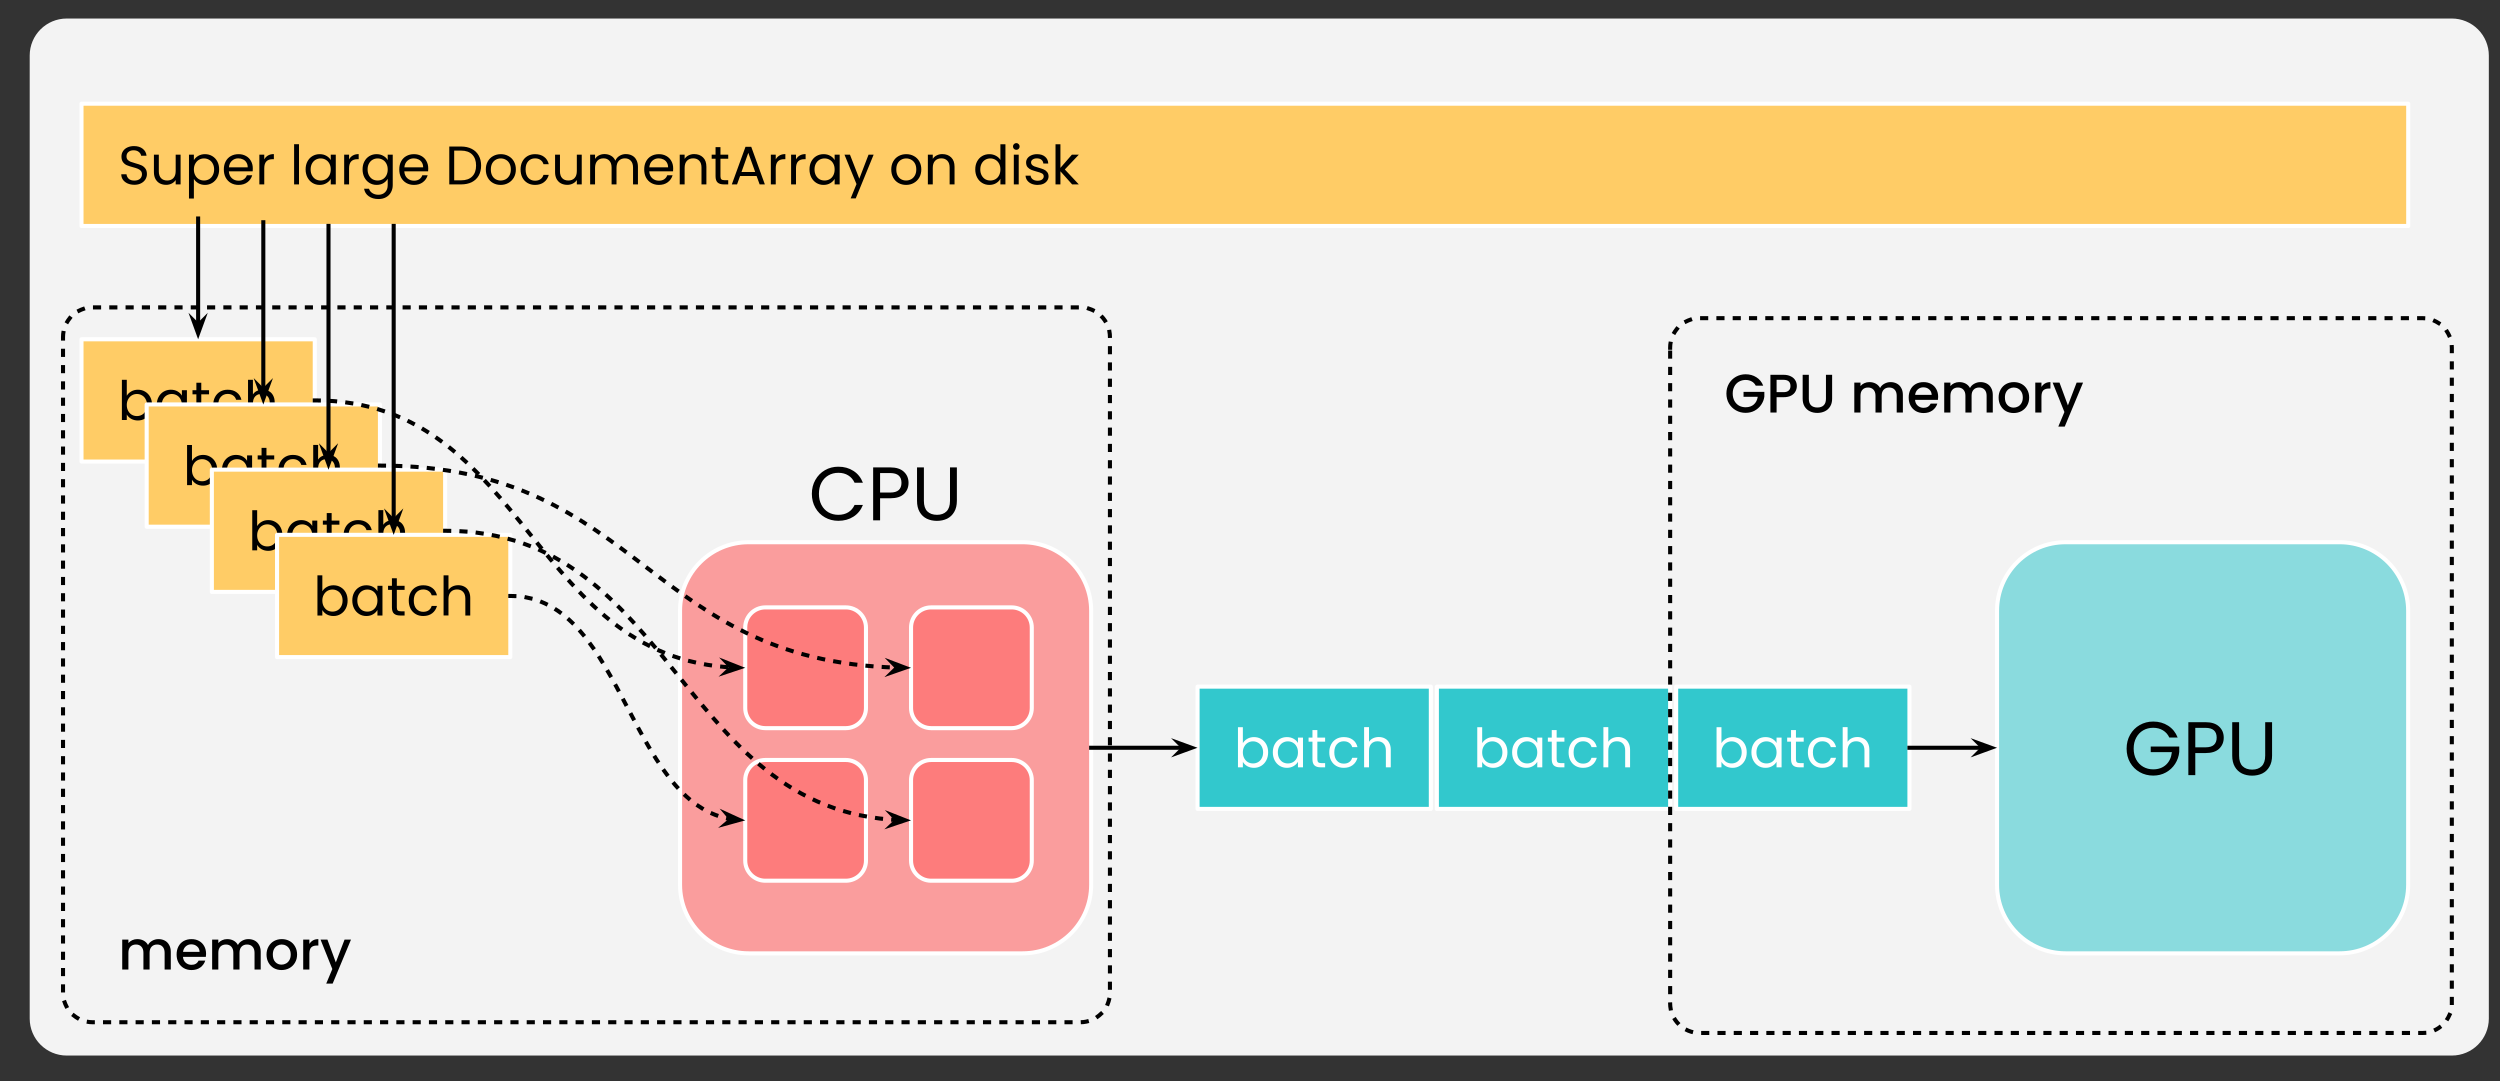 <svg version="1.1" viewBox="0.0 0.0 613.651 265.454" fill="none" stroke="none" stroke-linecap="square" stroke-miterlimit="10" xmlns:xlink="http://www.w3.org/1999/xlink" xmlns="http://www.w3.org/2000/svg"><rect x="0.0" y="0.0" width="613.651" height="265.454" fill="#333333" stroke="none"/><clipPath id="p.0"><path d="m0 0l613.651 0l0 265.454l-613.651 0l0 -265.454z" clip-rule="nonzero"/></clipPath><g clip-path="url(#p.0)"><path fill="#000000" fill-opacity="0.0" d="m0 0l613.651 0l0 265.454l-613.651 0z" fill-rule="evenodd"/><path fill="#f3f3f3" d="m7.289 13.636l0 0c0 -5.02 4.07 -9.09 9.09 -9.09l585.442 0c2.411 0 4.723 0.958 6.428 2.662c1.705 1.705 2.662 4.017 2.662 6.428l0 236.371c0 5.02 -4.07 9.09 -9.09 9.09l-585.442 0c-5.02 0 -9.09 -4.07 -9.09 -9.09z" fill-rule="evenodd"/><path fill="#ffcc66" d="m20.003 25.454l571.118 0l0 30.016l-571.118 0z" fill-rule="evenodd"/><path stroke="#ffffff" stroke-width="1.0" stroke-linejoin="round" stroke-linecap="butt" d="m20.003 25.454l571.118 0l0 30.016l-571.118 0z" fill-rule="evenodd"/><path fill="#000000" d="m32.971 45.356q-0.922 0 -1.656 -0.328q-0.719 -0.328 -1.141 -0.906q-0.406 -0.578 -0.406 -1.344l1.281 0q0.078 0.656 0.547 1.109q0.469 0.438 1.375 0.438q0.875 0 1.375 -0.422q0.5 -0.438 0.5 -1.125q0 -0.531 -0.297 -0.859q-0.297 -0.328 -0.734 -0.5q-0.438 -0.188 -1.188 -0.375q-0.922 -0.25 -1.484 -0.484q-0.547 -0.234 -0.938 -0.75q-0.391 -0.516 -0.391 -1.391q0 -0.75 0.391 -1.328q0.391 -0.594 1.078 -0.906q0.703 -0.328 1.609 -0.328q1.312 0 2.141 0.656q0.828 0.641 0.938 1.719l-1.328 0q-0.062 -0.531 -0.562 -0.938q-0.5 -0.406 -1.312 -0.406q-0.75 0 -1.234 0.406q-0.484 0.391 -0.484 1.094q0 0.5 0.281 0.828q0.297 0.312 0.719 0.484q0.422 0.172 1.172 0.375q0.922 0.25 1.484 0.5q0.562 0.25 0.953 0.766q0.406 0.516 0.406 1.391q0 0.672 -0.359 1.281q-0.359 0.594 -1.062 0.969q-0.703 0.375 -1.672 0.375zm11.355 -7.391l0 7.297l-1.203 0l0 -1.078q-0.359 0.562 -0.984 0.875q-0.609 0.312 -1.359 0.312q-0.844 0 -1.531 -0.344q-0.672 -0.359 -1.078 -1.062q-0.391 -0.719 -0.391 -1.734l0 -4.266l1.203 0l0 4.109q0 1.078 0.547 1.656q0.547 0.578 1.5 0.578q0.969 0 1.531 -0.594q0.562 -0.594 0.562 -1.75l0 -4.0l1.203 0zm3.264 1.344q0.359 -0.625 1.078 -1.047q0.719 -0.422 1.656 -0.422q0.969 0 1.766 0.469q0.797 0.469 1.25 1.312q0.453 0.844 0.453 1.969q0 1.094 -0.453 1.969q-0.453 0.859 -1.25 1.344q-0.797 0.484 -1.766 0.484q-0.938 0 -1.656 -0.422q-0.703 -0.422 -1.078 -1.047l0 4.812l-1.203 0l0 -10.766l1.203 0l0 1.344zm4.969 2.281q0 -0.828 -0.344 -1.438q-0.328 -0.625 -0.906 -0.938q-0.562 -0.328 -1.234 -0.328q-0.672 0 -1.234 0.328q-0.562 0.328 -0.906 0.953q-0.344 0.609 -0.344 1.422q0 0.828 0.344 1.453q0.344 0.625 0.906 0.953q0.562 0.312 1.234 0.312q0.672 0 1.234 -0.312q0.578 -0.328 0.906 -0.953q0.344 -0.625 0.344 -1.453zm9.494 -0.266q0 0.359 -0.031 0.734l-5.844 0q0.062 1.078 0.734 1.688q0.672 0.609 1.641 0.609q0.781 0 1.312 -0.359q0.531 -0.375 0.734 -0.984l1.312 0q-0.297 1.047 -1.188 1.719q-0.875 0.656 -2.172 0.656q-1.047 0 -1.875 -0.469q-0.812 -0.469 -1.281 -1.328q-0.453 -0.859 -0.453 -2.0q0 -1.125 0.453 -1.969q0.453 -0.859 1.266 -1.312q0.828 -0.469 1.891 -0.469q1.031 0 1.828 0.453q0.812 0.453 1.234 1.25q0.438 0.781 0.438 1.781zm-1.25 -0.25q0 -0.688 -0.312 -1.188q-0.297 -0.5 -0.828 -0.75q-0.531 -0.266 -1.172 -0.266q-0.906 0 -1.562 0.594q-0.641 0.578 -0.734 1.609l4.609 0zm4.06 -1.938q0.328 -0.625 0.922 -0.969q0.594 -0.344 1.438 -0.344l0 1.25l-0.312 0q-2.047 0 -2.047 2.219l0 3.969l-1.203 0l0 -7.297l1.203 0l0 1.172zm8.53 -3.734l0 9.859l-1.203 0l0 -9.859l1.203 0zm1.622 6.188q0 -1.125 0.453 -1.969q0.453 -0.844 1.234 -1.312q0.797 -0.469 1.766 -0.469q0.969 0 1.672 0.422q0.703 0.406 1.047 1.031l0 -1.328l1.234 0l0 7.297l-1.234 0l0 -1.359q-0.359 0.641 -1.078 1.062q-0.703 0.422 -1.641 0.422q-0.984 0 -1.766 -0.484q-0.781 -0.484 -1.234 -1.344q-0.453 -0.875 -0.453 -1.969zm6.172 0q0 -0.812 -0.328 -1.422q-0.328 -0.625 -0.906 -0.953q-0.562 -0.328 -1.234 -0.328q-0.688 0 -1.25 0.328q-0.547 0.312 -0.891 0.938q-0.328 0.609 -0.328 1.438q0 0.828 0.328 1.453q0.344 0.625 0.891 0.953q0.562 0.312 1.25 0.312q0.672 0 1.234 -0.312q0.578 -0.328 0.906 -0.953q0.328 -0.625 0.328 -1.453zm4.494 -2.453q0.328 -0.625 0.922 -0.969q0.594 -0.344 1.438 -0.344l0 1.25l-0.312 0q-2.047 0 -2.047 2.219l0 3.969l-1.203 0l0 -7.297l1.203 0l0 1.172zm6.768 -1.297q0.953 0 1.656 0.422q0.719 0.406 1.062 1.031l0 -1.328l1.234 0l0 7.453q0 1.0 -0.438 1.781q-0.422 0.781 -1.219 1.219q-0.781 0.438 -1.844 0.438q-1.438 0 -2.391 -0.688q-0.953 -0.672 -1.141 -1.844l1.203 0q0.203 0.672 0.828 1.078q0.625 0.406 1.5 0.406q1.0 0 1.625 -0.625q0.641 -0.625 0.641 -1.766l0 -1.531q-0.359 0.641 -1.062 1.078q-0.703 0.422 -1.656 0.422q-0.969 0 -1.766 -0.484q-0.781 -0.484 -1.234 -1.344q-0.453 -0.875 -0.453 -1.969q0 -1.125 0.453 -1.969q0.453 -0.844 1.234 -1.312q0.797 -0.469 1.766 -0.469zm2.719 3.75q0 -0.812 -0.328 -1.422q-0.328 -0.625 -0.906 -0.953q-0.562 -0.328 -1.234 -0.328q-0.688 0 -1.25 0.328q-0.547 0.312 -0.891 0.938q-0.328 0.609 -0.328 1.438q0 0.828 0.328 1.453q0.344 0.625 0.891 0.953q0.562 0.312 1.25 0.312q0.672 0 1.234 -0.312q0.578 -0.328 0.906 -0.953q0.328 -0.625 0.328 -1.453zm9.947 -0.266q0 0.359 -0.031 0.734l-5.844 0q0.062 1.078 0.734 1.688q0.672 0.609 1.641 0.609q0.781 0 1.312 -0.359q0.531 -0.375 0.734 -0.984l1.312 0q-0.297 1.047 -1.188 1.719q-0.875 0.656 -2.172 0.656q-1.047 0 -1.875 -0.469q-0.812 -0.469 -1.281 -1.328q-0.453 -0.859 -0.453 -2.0q0 -1.125 0.453 -1.969q0.453 -0.859 1.266 -1.312q0.828 -0.469 1.891 -0.469q1.031 0 1.828 0.453q0.812 0.453 1.234 1.25q0.438 0.781 0.438 1.781zm-1.25 -0.25q0 -0.688 -0.312 -1.188q-0.297 -0.5 -0.828 -0.75q-0.531 -0.266 -1.172 -0.266q-0.906 0 -1.562 0.594q-0.641 0.578 -0.734 1.609l4.609 0zm9.306 -5.109q1.516 0 2.625 0.578q1.109 0.562 1.703 1.625q0.594 1.047 0.594 2.469q0 1.422 -0.594 2.469q-0.594 1.047 -1.703 1.609q-1.109 0.547 -2.625 0.547l-2.891 0l0 -9.297l2.891 0zm0 8.297q1.797 0 2.734 -0.953q0.953 -0.953 0.953 -2.672q0 -1.734 -0.953 -2.703q-0.953 -0.969 -2.734 -0.969l-1.688 0l0 7.297l1.688 0zm9.72 1.125q-1.031 0 -1.875 -0.469q-0.828 -0.469 -1.297 -1.328q-0.469 -0.859 -0.469 -2.0q0 -1.109 0.484 -1.969q0.484 -0.859 1.312 -1.312q0.844 -0.469 1.891 -0.469q1.031 0 1.875 0.469q0.844 0.453 1.328 1.312q0.484 0.844 0.484 1.969q0 1.141 -0.5 2.0q-0.5 0.859 -1.359 1.328q-0.844 0.469 -1.875 0.469zm0 -1.078q0.641 0 1.219 -0.297q0.578 -0.312 0.922 -0.922q0.359 -0.609 0.359 -1.5q0 -0.875 -0.344 -1.484q-0.344 -0.609 -0.906 -0.906q-0.562 -0.312 -1.219 -0.312q-0.672 0 -1.219 0.312q-0.547 0.297 -0.891 0.906q-0.328 0.609 -0.328 1.484q0 0.906 0.328 1.516q0.328 0.609 0.875 0.906q0.547 0.297 1.203 0.297zm4.889 -2.719q0 -1.125 0.453 -1.969q0.453 -0.844 1.25 -1.312q0.812 -0.469 1.844 -0.469q1.359 0 2.219 0.656q0.875 0.641 1.156 1.812l-1.297 0q-0.188 -0.672 -0.734 -1.047q-0.531 -0.391 -1.344 -0.391q-1.031 0 -1.672 0.719q-0.641 0.703 -0.641 2.0q0 1.328 0.641 2.047q0.641 0.719 1.672 0.719q0.812 0 1.344 -0.375q0.531 -0.375 0.734 -1.062l1.297 0q-0.297 1.125 -1.172 1.797q-0.875 0.672 -2.203 0.672q-1.031 0 -1.844 -0.469q-0.797 -0.469 -1.25 -1.312q-0.453 -0.859 -0.453 -2.016zm15.012 -3.625l0 7.297l-1.203 0l0 -1.078q-0.359 0.562 -0.984 0.875q-0.609 0.312 -1.359 0.312q-0.844 0 -1.531 -0.344q-0.672 -0.359 -1.078 -1.062q-0.391 -0.719 -0.391 -1.734l0 -4.266l1.203 0l0 4.109q0 1.078 0.547 1.656q0.547 0.578 1.5 0.578q0.969 0 1.531 -0.594q0.562 -0.594 0.562 -1.75l0 -4.0l1.203 0zm10.842 -0.141q0.844 0 1.516 0.359q0.672 0.344 1.047 1.062q0.391 0.703 0.391 1.703l0 4.312l-1.203 0l0 -4.125q0 -1.094 -0.547 -1.672q-0.531 -0.594 -1.453 -0.594q-0.938 0 -1.5 0.609q-0.562 0.609 -0.562 1.75l0 4.031l-1.203 0l0 -4.125q0 -1.094 -0.547 -1.672q-0.531 -0.594 -1.438 -0.594q-0.953 0 -1.516 0.609q-0.562 0.609 -0.562 1.75l0 4.031l-1.203 0l0 -7.297l1.203 0l0 1.047q0.359 -0.578 0.969 -0.875q0.609 -0.312 1.344 -0.312q0.922 0 1.625 0.422q0.703 0.406 1.047 1.203q0.312 -0.766 1.016 -1.188q0.703 -0.438 1.578 -0.438zm11.603 3.5q0 0.359 -0.031 0.734l-5.844 0q0.062 1.078 0.734 1.688q0.672 0.609 1.641 0.609q0.781 0 1.312 -0.359q0.531 -0.375 0.734 -0.984l1.312 0q-0.297 1.047 -1.188 1.719q-0.875 0.656 -2.172 0.656q-1.047 0 -1.875 -0.469q-0.812 -0.469 -1.281 -1.328q-0.453 -0.859 -0.453 -2.0q0 -1.125 0.453 -1.969q0.453 -0.859 1.266 -1.312q0.828 -0.469 1.891 -0.469q1.031 0 1.828 0.453q0.812 0.453 1.234 1.25q0.438 0.781 0.438 1.781zm-1.25 -0.25q0 -0.688 -0.312 -1.188q-0.297 -0.5 -0.828 -0.75q-0.531 -0.266 -1.172 -0.266q-0.906 0 -1.562 0.594q-0.641 0.578 -0.734 1.609l4.609 0zm6.404 -3.25q1.344 0 2.172 0.812q0.828 0.797 0.828 2.312l0 4.312l-1.203 0l0 -4.125q0 -1.094 -0.547 -1.672q-0.547 -0.594 -1.5 -0.594q-0.953 0 -1.531 0.609q-0.562 0.594 -0.562 1.75l0 4.031l-1.203 0l0 -7.297l1.203 0l0 1.031q0.359 -0.562 0.984 -0.859q0.625 -0.312 1.359 -0.312zm6.452 1.141l0 4.297q0 0.531 0.219 0.75q0.234 0.219 0.797 0.219l0.891 0l0 1.031l-1.094 0q-1.0 0 -1.516 -0.469q-0.5 -0.469 -0.5 -1.531l0 -4.297l-0.953 0l0 -1.0l0.953 0l0 -1.844l1.203 0l0 1.844l1.906 0l0 1.0l-1.906 0zm8.867 4.234l-4.047 0l-0.75 2.062l-1.281 0l3.359 -9.234l1.406 0l3.344 9.234l-1.281 0l-0.75 -2.062zm-0.344 -0.984l-1.688 -4.703l-1.672 4.703l3.359 0zm5.046 -3.078q0.328 -0.625 0.922 -0.969q0.594 -0.344 1.438 -0.344l0 1.25l-0.312 0q-2.047 0 -2.047 2.219l0 3.969l-1.203 0l0 -7.297l1.203 0l0 1.172zm4.971 0q0.328 -0.625 0.922 -0.969q0.594 -0.344 1.438 -0.344l0 1.25l-0.312 0q-2.047 0 -2.047 2.219l0 3.969l-1.203 0l0 -7.297l1.203 0l0 1.172zm3.315 2.453q0 -1.125 0.453 -1.969q0.453 -0.844 1.234 -1.312q0.797 -0.469 1.766 -0.469q0.969 0 1.672 0.422q0.703 0.406 1.047 1.031l0 -1.328l1.234 0l0 7.297l-1.234 0l0 -1.359q-0.359 0.641 -1.078 1.062q-0.703 0.422 -1.641 0.422q-0.984 0 -1.766 -0.484q-0.781 -0.484 -1.234 -1.344q-0.453 -0.875 -0.453 -1.969zm6.172 0q0 -0.812 -0.328 -1.422q-0.328 -0.625 -0.906 -0.953q-0.562 -0.328 -1.234 -0.328q-0.688 0 -1.25 0.328q-0.547 0.312 -0.891 0.938q-0.328 0.609 -0.328 1.438q0 0.828 0.328 1.453q0.344 0.625 0.891 0.953q0.562 0.312 1.25 0.312q0.672 0 1.234 -0.312q0.578 -0.328 0.906 -0.953q0.328 -0.625 0.328 -1.453zm9.572 -3.625l-4.391 10.734l-1.25 0l1.438 -3.516l-2.953 -7.219l1.344 0l2.297 5.906l2.266 -5.906l1.25 0zm7.969 7.422q-1.031 0 -1.875 -0.469q-0.828 -0.469 -1.297 -1.328q-0.469 -0.859 -0.469 -2.0q0 -1.109 0.484 -1.969q0.484 -0.859 1.312 -1.312q0.844 -0.469 1.891 -0.469q1.031 0 1.875 0.469q0.844 0.453 1.328 1.312q0.484 0.844 0.484 1.969q0 1.141 -0.5 2.0q-0.5 0.859 -1.359 1.328q-0.844 0.469 -1.875 0.469zm0 -1.078q0.641 0 1.219 -0.297q0.578 -0.312 0.922 -0.922q0.359 -0.609 0.359 -1.5q0 -0.875 -0.344 -1.484q-0.344 -0.609 -0.906 -0.906q-0.562 -0.312 -1.219 -0.312q-0.672 0 -1.219 0.312q-0.547 0.297 -0.891 0.906q-0.328 0.609 -0.328 1.484q0 0.906 0.328 1.516q0.328 0.609 0.875 0.906q0.547 0.297 1.203 0.297zm8.889 -6.484q1.344 0 2.172 0.812q0.828 0.797 0.828 2.312l0 4.312l-1.203 0l0 -4.125q0 -1.094 -0.547 -1.672q-0.547 -0.594 -1.5 -0.594q-0.953 0 -1.531 0.609q-0.562 0.594 -0.562 1.75l0 4.031l-1.203 0l0 -7.297l1.203 0l0 1.031q0.359 -0.562 0.984 -0.859q0.625 -0.312 1.359 -0.312zm8.089 3.766q0 -1.125 0.453 -1.969q0.453 -0.844 1.234 -1.312q0.797 -0.469 1.781 -0.469q0.859 0 1.594 0.391q0.734 0.391 1.109 1.031l0 -3.859l1.234 0l0 9.859l-1.234 0l0 -1.375q-0.359 0.656 -1.062 1.078q-0.703 0.422 -1.656 0.422q-0.969 0 -1.766 -0.484q-0.781 -0.484 -1.234 -1.344q-0.453 -0.875 -0.453 -1.969zm6.172 0q0 -0.812 -0.328 -1.422q-0.328 -0.625 -0.906 -0.953q-0.562 -0.328 -1.234 -0.328q-0.688 0 -1.25 0.328q-0.547 0.312 -0.891 0.938q-0.328 0.609 -0.328 1.438q0 0.828 0.328 1.453q0.344 0.625 0.891 0.953q0.562 0.312 1.25 0.312q0.672 0 1.234 -0.312q0.578 -0.328 0.906 -0.953q0.328 -0.625 0.328 -1.453zm3.916 -4.812q-0.344 0 -0.594 -0.234q-0.234 -0.25 -0.234 -0.594q0 -0.344 0.234 -0.578q0.25 -0.25 0.594 -0.25q0.328 0 0.562 0.25q0.234 0.234 0.234 0.578q0 0.344 -0.234 0.594q-0.234 0.234 -0.562 0.234zm0.578 1.188l0 7.297l-1.203 0l0 -7.297l1.203 0zm4.654 7.422q-0.844 0 -1.516 -0.281q-0.656 -0.297 -1.047 -0.812q-0.375 -0.516 -0.422 -1.172l1.25 0q0.062 0.547 0.516 0.891q0.469 0.344 1.203 0.344q0.703 0 1.094 -0.297q0.406 -0.312 0.406 -0.781q0 -0.484 -0.438 -0.719q-0.422 -0.234 -1.312 -0.453q-0.812 -0.219 -1.328 -0.438q-0.516 -0.219 -0.891 -0.641q-0.359 -0.438 -0.359 -1.156q0 -0.547 0.328 -1.016q0.344 -0.469 0.953 -0.734q0.625 -0.281 1.406 -0.281q1.219 0 1.953 0.609q0.75 0.609 0.797 1.688l-1.203 0q-0.047 -0.578 -0.469 -0.922q-0.406 -0.344 -1.125 -0.344q-0.641 0 -1.031 0.281q-0.391 0.266 -0.391 0.719q0 0.359 0.234 0.594q0.234 0.234 0.578 0.375q0.359 0.141 0.984 0.312q0.797 0.219 1.281 0.422q0.5 0.203 0.844 0.625q0.359 0.406 0.375 1.078q0 0.594 -0.344 1.078q-0.328 0.484 -0.938 0.766q-0.609 0.266 -1.391 0.266zm8.457 -0.125l-2.875 -3.219l0 3.219l-1.203 0l0 -9.859l1.203 0l0 5.797l2.812 -3.234l1.703 0l-3.438 3.625l3.438 3.672l-1.641 0z" fill-rule="nonzero"/><path fill="#ffcc66" d="m20.003 83.276l57.26 0l0 30.016l-57.26 0z" fill-rule="evenodd"/><path stroke="#ffffff" stroke-width="1.0" stroke-linejoin="round" stroke-linecap="butt" d="m20.003 83.276l57.26 0l0 30.016l-57.26 0z" fill-rule="evenodd"/><path fill="#000000" d="m31.121 97.146q0.375 -0.656 1.094 -1.062q0.719 -0.422 1.641 -0.422q0.984 0 1.766 0.469q0.797 0.469 1.25 1.312q0.453 0.844 0.453 1.969q0 1.094 -0.453 1.969q-0.453 0.859 -1.25 1.344q-0.797 0.484 -1.766 0.484q-0.938 0 -1.656 -0.406q-0.719 -0.422 -1.078 -1.062l0 1.344l-1.203 0l0 -9.859l1.203 0l0 3.922zm4.969 2.266q0 -0.828 -0.344 -1.438q-0.328 -0.625 -0.906 -0.938q-0.562 -0.328 -1.234 -0.328q-0.672 0 -1.234 0.328q-0.562 0.328 -0.906 0.953q-0.344 0.609 -0.344 1.422q0 0.828 0.344 1.453q0.344 0.625 0.906 0.953q0.562 0.312 1.234 0.312q0.672 0 1.234 -0.312q0.578 -0.328 0.906 -0.953q0.344 -0.625 0.344 -1.453zm2.385 0q0 -1.125 0.453 -1.969q0.453 -0.844 1.234 -1.312q0.797 -0.469 1.766 -0.469q0.969 0 1.672 0.422q0.703 0.406 1.047 1.031l0 -1.328l1.234 0l0 7.297l-1.234 0l0 -1.359q-0.359 0.641 -1.078 1.062q-0.703 0.422 -1.641 0.422q-0.984 0 -1.766 -0.484q-0.781 -0.484 -1.234 -1.344q-0.453 -0.875 -0.453 -1.969zm6.172 0q0 -0.812 -0.328 -1.422q-0.328 -0.625 -0.906 -0.953q-0.562 -0.328 -1.234 -0.328q-0.688 0 -1.25 0.328q-0.547 0.312 -0.891 0.938q-0.328 0.609 -0.328 1.438q0 0.828 0.328 1.453q0.344 0.625 0.891 0.953q0.562 0.312 1.25 0.312q0.672 0 1.234 -0.312q0.578 -0.328 0.906 -0.953q0.328 -0.625 0.328 -1.453zm4.76 -2.625l0 4.297q0 0.531 0.219 0.75q0.234 0.219 0.797 0.219l0.891 0l0 1.031l-1.094 0q-1.0 0 -1.516 -0.469q-0.5 -0.469 -0.5 -1.531l0 -4.297l-0.953 0l0 -1.0l0.953 0l0 -1.844l1.203 0l0 1.844l1.906 0l0 1.0l-1.906 0zm2.93 2.625q0 -1.125 0.453 -1.969q0.453 -0.844 1.25 -1.312q0.812 -0.469 1.844 -0.469q1.359 0 2.219 0.656q0.875 0.641 1.156 1.812l-1.297 0q-0.188 -0.672 -0.734 -1.047q-0.531 -0.391 -1.344 -0.391q-1.031 0 -1.672 0.719q-0.641 0.703 -0.641 2.0q0 1.328 0.641 2.047q0.641 0.719 1.672 0.719q0.812 0 1.344 -0.375q0.531 -0.375 0.734 -1.062l1.297 0q-0.297 1.125 -1.172 1.797q-0.875 0.672 -2.203 0.672q-1.031 0 -1.844 -0.469q-0.797 -0.469 -1.25 -1.312q-0.453 -0.859 -0.453 -2.016zm12.168 -3.766q0.828 0 1.484 0.359q0.672 0.344 1.047 1.062q0.391 0.703 0.391 1.703l0 4.312l-1.203 0l0 -4.125q0 -1.094 -0.547 -1.672q-0.547 -0.594 -1.5 -0.594q-0.953 0 -1.531 0.609q-0.562 0.594 -0.562 1.75l0 4.031l-1.203 0l0 -9.859l1.203 0l0 3.594q0.359 -0.562 0.984 -0.859q0.641 -0.312 1.438 -0.312z" fill-rule="nonzero"/><path fill="#ffcc66" d="m36.003 99.276l57.26 0l0 30.016l-57.26 0z" fill-rule="evenodd"/><path stroke="#ffffff" stroke-width="1.0" stroke-linejoin="round" stroke-linecap="butt" d="m36.003 99.276l57.26 0l0 30.016l-57.26 0z" fill-rule="evenodd"/><path fill="#000000" d="m47.121 113.146q0.375 -0.656 1.094 -1.062q0.719 -0.422 1.641 -0.422q0.984 0 1.766 0.469q0.797 0.469 1.25 1.312q0.453 0.844 0.453 1.969q0 1.094 -0.453 1.969q-0.453 0.859 -1.25 1.344q-0.797 0.484 -1.766 0.484q-0.938 0 -1.656 -0.406q-0.719 -0.422 -1.078 -1.062l0 1.344l-1.203 0l0 -9.859l1.203 0l0 3.922zm4.969 2.266q0 -0.828 -0.344 -1.438q-0.328 -0.625 -0.906 -0.938q-0.562 -0.328 -1.234 -0.328q-0.672 0 -1.234 0.328q-0.562 0.328 -0.906 0.953q-0.344 0.609 -0.344 1.422q0 0.828 0.344 1.453q0.344 0.625 0.906 0.953q0.562 0.312 1.234 0.312q0.672 0 1.234 -0.312q0.578 -0.328 0.906 -0.953q0.344 -0.625 0.344 -1.453zm2.385 0q0 -1.125 0.453 -1.969q0.453 -0.844 1.234 -1.312q0.797 -0.469 1.766 -0.469q0.969 0 1.672 0.422q0.703 0.406 1.047 1.031l0 -1.328l1.234 0l0 7.297l-1.234 0l0 -1.359q-0.359 0.641 -1.078 1.062q-0.703 0.422 -1.641 0.422q-0.984 0 -1.766 -0.484q-0.781 -0.484 -1.234 -1.344q-0.453 -0.875 -0.453 -1.969zm6.172 0q0 -0.812 -0.328 -1.422q-0.328 -0.625 -0.906 -0.953q-0.562 -0.328 -1.234 -0.328q-0.688 0 -1.25 0.328q-0.547 0.312 -0.891 0.938q-0.328 0.609 -0.328 1.438q0 0.828 0.328 1.453q0.344 0.625 0.891 0.953q0.562 0.312 1.25 0.312q0.672 0 1.234 -0.312q0.578 -0.328 0.906 -0.953q0.328 -0.625 0.328 -1.453zm4.76 -2.625l0 4.297q0 0.531 0.219 0.75q0.234 0.219 0.797 0.219l0.891 0l0 1.031l-1.094 0q-1.0 0 -1.516 -0.469q-0.5 -0.469 -0.5 -1.531l0 -4.297l-0.953 0l0 -1.0l0.953 0l0 -1.844l1.203 0l0 1.844l1.906 0l0 1.0l-1.906 0zm2.93 2.625q0 -1.125 0.453 -1.969q0.453 -0.844 1.25 -1.312q0.812 -0.469 1.844 -0.469q1.359 0 2.219 0.656q0.875 0.641 1.156 1.812l-1.297 0q-0.188 -0.672 -0.734 -1.047q-0.531 -0.391 -1.344 -0.391q-1.031 0 -1.672 0.719q-0.641 0.703 -0.641 2.0q0 1.328 0.641 2.047q0.641 0.719 1.672 0.719q0.812 0 1.344 -0.375q0.531 -0.375 0.734 -1.062l1.297 0q-0.297 1.125 -1.172 1.797q-0.875 0.672 -2.203 0.672q-1.031 0 -1.844 -0.469q-0.797 -0.469 -1.25 -1.312q-0.453 -0.859 -0.453 -2.016zm12.168 -3.766q0.828 0 1.484 0.359q0.672 0.344 1.047 1.062q0.391 0.703 0.391 1.703l0 4.312l-1.203 0l0 -4.125q0 -1.094 -0.547 -1.672q-0.547 -0.594 -1.5 -0.594q-0.953 0 -1.531 0.609q-0.562 0.594 -0.562 1.75l0 4.031l-1.203 0l0 -9.859l1.203 0l0 3.594q0.359 -0.562 0.984 -0.859q0.641 -0.312 1.438 -0.312z" fill-rule="nonzero"/><path fill="#ffcc66" d="m52.003 115.276l57.26 0l0 30.016l-57.26 0z" fill-rule="evenodd"/><path stroke="#ffffff" stroke-width="1.0" stroke-linejoin="round" stroke-linecap="butt" d="m52.003 115.276l57.26 0l0 30.016l-57.26 0z" fill-rule="evenodd"/><path fill="#000000" d="m63.121 129.146q0.375 -0.656 1.094 -1.062q0.719 -0.422 1.641 -0.422q0.984 0 1.766 0.469q0.797 0.469 1.25 1.312q0.453 0.844 0.453 1.969q0 1.094 -0.453 1.969q-0.453 0.859 -1.25 1.344q-0.797 0.484 -1.766 0.484q-0.938 0 -1.656 -0.406q-0.719 -0.422 -1.078 -1.062l0 1.344l-1.203 0l0 -9.859l1.203 0l0 3.922zm4.969 2.266q0 -0.828 -0.344 -1.438q-0.328 -0.625 -0.906 -0.938q-0.562 -0.328 -1.234 -0.328q-0.672 0 -1.234 0.328q-0.562 0.328 -0.906 0.953q-0.344 0.609 -0.344 1.422q0 0.828 0.344 1.453q0.344 0.625 0.906 0.953q0.562 0.312 1.234 0.312q0.672 0 1.234 -0.312q0.578 -0.328 0.906 -0.953q0.344 -0.625 0.344 -1.453zm2.385 0q0 -1.125 0.453 -1.969q0.453 -0.844 1.234 -1.312q0.797 -0.469 1.766 -0.469q0.969 0 1.672 0.422q0.703 0.406 1.047 1.031l0 -1.328l1.234 0l0 7.297l-1.234 0l0 -1.359q-0.359 0.641 -1.078 1.062q-0.703 0.422 -1.641 0.422q-0.984 0 -1.766 -0.484q-0.781 -0.484 -1.234 -1.344q-0.453 -0.875 -0.453 -1.969zm6.172 0q0 -0.812 -0.328 -1.422q-0.328 -0.625 -0.906 -0.953q-0.562 -0.328 -1.234 -0.328q-0.688 0 -1.25 0.328q-0.547 0.312 -0.891 0.938q-0.328 0.609 -0.328 1.438q0 0.828 0.328 1.453q0.344 0.625 0.891 0.953q0.562 0.312 1.25 0.312q0.672 0 1.234 -0.312q0.578 -0.328 0.906 -0.953q0.328 -0.625 0.328 -1.453zm4.76 -2.625l0 4.297q0 0.531 0.219 0.75q0.234 0.219 0.797 0.219l0.891 0l0 1.031l-1.094 0q-1.0 0 -1.516 -0.469q-0.5 -0.469 -0.5 -1.531l0 -4.297l-0.953 0l0 -1.0l0.953 0l0 -1.844l1.203 0l0 1.844l1.906 0l0 1.0l-1.906 0zm2.93 2.625q0 -1.125 0.453 -1.969q0.453 -0.844 1.25 -1.312q0.812 -0.469 1.844 -0.469q1.359 0 2.219 0.656q0.875 0.641 1.156 1.812l-1.297 0q-0.188 -0.672 -0.734 -1.047q-0.531 -0.391 -1.344 -0.391q-1.031 0 -1.672 0.719q-0.641 0.703 -0.641 2.0q0 1.328 0.641 2.047q0.641 0.719 1.672 0.719q0.812 0 1.344 -0.375q0.531 -0.375 0.734 -1.062l1.297 0q-0.297 1.125 -1.172 1.797q-0.875 0.672 -2.203 0.672q-1.031 0 -1.844 -0.469q-0.797 -0.469 -1.25 -1.312q-0.453 -0.859 -0.453 -2.016zm12.168 -3.766q0.828 0 1.484 0.359q0.672 0.344 1.047 1.062q0.391 0.703 0.391 1.703l0 4.312l-1.203 0l0 -4.125q0 -1.094 -0.547 -1.672q-0.547 -0.594 -1.5 -0.594q-0.953 0 -1.531 0.609q-0.562 0.594 -0.562 1.75l0 4.031l-1.203 0l0 -9.859l1.203 0l0 3.594q0.359 -0.562 0.984 -0.859q0.641 -0.312 1.438 -0.312z" fill-rule="nonzero"/><path fill="#ffcc66" d="m68.003 131.276l57.26 0l0 30.016l-57.26 0z" fill-rule="evenodd"/><path stroke="#ffffff" stroke-width="1.0" stroke-linejoin="round" stroke-linecap="butt" d="m68.003 131.276l57.26 0l0 30.016l-57.26 0z" fill-rule="evenodd"/><path fill="#000000" d="m79.121 145.146q0.375 -0.656 1.094 -1.062q0.719 -0.422 1.641 -0.422q0.984 0 1.766 0.469q0.797 0.469 1.25 1.312q0.453 0.844 0.453 1.969q0 1.094 -0.453 1.969q-0.453 0.859 -1.25 1.344q-0.797 0.484 -1.766 0.484q-0.938 0 -1.656 -0.406q-0.719 -0.422 -1.078 -1.062l0 1.344l-1.203 0l0 -9.859l1.203 0l0 3.922zm4.969 2.266q0 -0.828 -0.344 -1.438q-0.328 -0.625 -0.906 -0.938q-0.562 -0.328 -1.234 -0.328q-0.672 0 -1.234 0.328q-0.562 0.328 -0.906 0.953q-0.344 0.609 -0.344 1.422q0 0.828 0.344 1.453q0.344 0.625 0.906 0.953q0.562 0.312 1.234 0.312q0.672 0 1.234 -0.312q0.578 -0.328 0.906 -0.953q0.344 -0.625 0.344 -1.453zm2.385 0q0 -1.125 0.453 -1.969q0.453 -0.844 1.234 -1.312q0.797 -0.469 1.766 -0.469q0.969 0 1.672 0.422q0.703 0.406 1.047 1.031l0 -1.328l1.234 0l0 7.297l-1.234 0l0 -1.359q-0.359 0.641 -1.078 1.062q-0.703 0.422 -1.641 0.422q-0.984 0 -1.766 -0.484q-0.781 -0.484 -1.234 -1.344q-0.453 -0.875 -0.453 -1.969zm6.172 0q0 -0.812 -0.328 -1.422q-0.328 -0.625 -0.906 -0.953q-0.562 -0.328 -1.234 -0.328q-0.688 0 -1.25 0.328q-0.547 0.312 -0.891 0.938q-0.328 0.609 -0.328 1.438q0 0.828 0.328 1.453q0.344 0.625 0.891 0.953q0.562 0.312 1.25 0.312q0.672 0 1.234 -0.312q0.578 -0.328 0.906 -0.953q0.328 -0.625 0.328 -1.453zm4.76 -2.625l0 4.297q0 0.531 0.219 0.75q0.234 0.219 0.797 0.219l0.891 0l0 1.031l-1.094 0q-1.0 0 -1.516 -0.469q-0.5 -0.469 -0.5 -1.531l0 -4.297l-0.953 0l0 -1.0l0.953 0l0 -1.844l1.203 0l0 1.844l1.906 0l0 1.0l-1.906 0zm2.93 2.625q0 -1.125 0.453 -1.969q0.453 -0.844 1.25 -1.312q0.812 -0.469 1.844 -0.469q1.359 0 2.219 0.656q0.875 0.641 1.156 1.812l-1.297 0q-0.188 -0.672 -0.734 -1.047q-0.531 -0.391 -1.344 -0.391q-1.031 0 -1.672 0.719q-0.641 0.703 -0.641 2.0q0 1.328 0.641 2.047q0.641 0.719 1.672 0.719q0.812 0 1.344 -0.375q0.531 -0.375 0.734 -1.062l1.297 0q-0.297 1.125 -1.172 1.797q-0.875 0.672 -2.203 0.672q-1.031 0 -1.844 -0.469q-0.797 -0.469 -1.25 -1.312q-0.453 -0.859 -0.453 -2.016zm12.168 -3.766q0.828 0 1.484 0.359q0.672 0.344 1.047 1.062q0.391 0.703 0.391 1.703l0 4.312l-1.203 0l0 -4.125q0 -1.094 -0.547 -1.672q-0.547 -0.594 -1.5 -0.594q-0.953 0 -1.531 0.609q-0.562 0.594 -0.562 1.75l0 4.031l-1.203 0l0 -9.859l1.203 0l0 3.594q0.359 -0.562 0.984 -0.859q0.641 -0.312 1.438 -0.312z" fill-rule="nonzero"/><path fill="#ff6666" fill-opacity="0.609" d="m166.924 149.911l0 0c0 -9.289 7.53 -16.819 16.819 -16.819l67.275 0l0 0c4.461 0 8.739 1.772 11.893 4.926c3.154 3.154 4.926 7.432 4.926 11.893l0 67.275c0 9.289 -7.53 16.819 -16.819 16.819l-67.275 0c-9.289 0 -16.819 -7.53 -16.819 -16.819z" fill-rule="evenodd"/><path stroke="#ffffff" stroke-width="1.0" stroke-linejoin="round" stroke-linecap="butt" d="m166.924 149.911l0 0c0 -9.289 7.53 -16.819 16.819 -16.819l67.275 0l0 0c4.461 0 8.739 1.772 11.893 4.926c3.154 3.154 4.926 7.432 4.926 11.893l0 67.275c0 9.289 -7.53 16.819 -16.819 16.819l-67.275 0c-9.289 0 -16.819 -7.53 -16.819 -16.819z" fill-rule="evenodd"/><path fill="#ff6666" fill-opacity="0.609" d="m182.924 154.032l0 0c0 -2.728 2.212 -4.94 4.94 -4.94l19.758 0l0 0c1.31 0 2.567 0.52 3.493 1.447c0.926 0.926 1.447 2.183 1.447 3.493l0 19.758c0 2.728 -2.212 4.94 -4.94 4.94l-19.758 0c-2.728 0 -4.94 -2.212 -4.94 -4.94z" fill-rule="evenodd"/><path stroke="#ffffff" stroke-width="1.0" stroke-linejoin="round" stroke-linecap="butt" d="m182.924 154.032l0 0c0 -2.728 2.212 -4.94 4.94 -4.94l19.758 0l0 0c1.31 0 2.567 0.52 3.493 1.447c0.926 0.926 1.447 2.183 1.447 3.493l0 19.758c0 2.728 -2.212 4.94 -4.94 4.94l-19.758 0c-2.728 0 -4.94 -2.212 -4.94 -4.94z" fill-rule="evenodd"/><path fill="#ff6666" fill-opacity="0.609" d="m223.625 154.032l0 0c0 -2.728 2.212 -4.94 4.94 -4.94l19.758 0l0 0c1.31 0 2.567 0.52 3.493 1.447c0.926 0.926 1.447 2.183 1.447 3.493l0 19.758c0 2.728 -2.212 4.94 -4.94 4.94l-19.758 0c-2.728 0 -4.94 -2.212 -4.94 -4.94z" fill-rule="evenodd"/><path stroke="#ffffff" stroke-width="1.0" stroke-linejoin="round" stroke-linecap="butt" d="m223.625 154.032l0 0c0 -2.728 2.212 -4.94 4.94 -4.94l19.758 0l0 0c1.31 0 2.567 0.52 3.493 1.447c0.926 0.926 1.447 2.183 1.447 3.493l0 19.758c0 2.728 -2.212 4.94 -4.94 4.94l-19.758 0c-2.728 0 -4.94 -2.212 -4.94 -4.94z" fill-rule="evenodd"/><path fill="#ff6666" fill-opacity="0.609" d="m182.924 191.486l0 0c0 -2.728 2.212 -4.94 4.94 -4.94l19.758 0l0 0c1.31 0 2.567 0.52 3.493 1.447c0.926 0.926 1.447 2.183 1.447 3.493l0 19.758c0 2.728 -2.212 4.94 -4.94 4.94l-19.758 0c-2.728 0 -4.94 -2.212 -4.94 -4.94z" fill-rule="evenodd"/><path stroke="#ffffff" stroke-width="1.0" stroke-linejoin="round" stroke-linecap="butt" d="m182.924 191.486l0 0c0 -2.728 2.212 -4.94 4.94 -4.94l19.758 0l0 0c1.31 0 2.567 0.52 3.493 1.447c0.926 0.926 1.447 2.183 1.447 3.493l0 19.758c0 2.728 -2.212 4.94 -4.94 4.94l-19.758 0c-2.728 0 -4.94 -2.212 -4.94 -4.94z" fill-rule="evenodd"/><path fill="#ff6666" fill-opacity="0.609" d="m223.625 191.486l0 0c0 -2.728 2.212 -4.94 4.94 -4.94l19.758 0l0 0c1.31 0 2.567 0.52 3.493 1.447c0.926 0.926 1.447 2.183 1.447 3.493l0 19.758c0 2.728 -2.212 4.94 -4.94 4.94l-19.758 0c-2.728 0 -4.94 -2.212 -4.94 -4.94z" fill-rule="evenodd"/><path stroke="#ffffff" stroke-width="1.0" stroke-linejoin="round" stroke-linecap="butt" d="m223.625 191.486l0 0c0 -2.728 2.212 -4.94 4.94 -4.94l19.758 0l0 0c1.31 0 2.567 0.52 3.493 1.447c0.926 0.926 1.447 2.183 1.447 3.493l0 19.758c0 2.728 -2.212 4.94 -4.94 4.94l-19.758 0c-2.728 0 -4.94 -2.212 -4.94 -4.94z" fill-rule="evenodd"/><path fill="#000000" fill-opacity="0.0" d="m125.262 146.283c14.415 0 21.622 13.772 28.831 27.543c7.209 13.772 14.419 27.543 28.839 27.543" fill-rule="evenodd"/><path stroke="#000000" stroke-width="1.0" stroke-linejoin="round" stroke-linecap="butt" stroke-dasharray="1.0,3.0" d="m125.262 146.283c14.415 0 21.622 13.772 28.831 27.543c3.604 6.886 7.209 13.772 11.715 18.936c2.253 2.582 4.732 4.734 7.548 6.24c1.408 0.753 2.901 1.345 4.492 1.748c0.398 0.101 0.802 0.19 1.212 0.267c0.103 0.019 0.206 0.038 0.309 0.055l0.146 0.024" fill-rule="evenodd"/><path fill="#000000" stroke="#000000" stroke-width="1.0" stroke-linecap="butt" d="m179.516 201.098l-1.21 1.032l3.169 -0.875l-2.991 -1.367z" fill-rule="evenodd"/><path fill="#000000" fill-opacity="0.0" d="m109.262 130.283c28.591 0 42.886 17.772 57.181 35.543c14.295 17.772 28.591 35.543 57.181 35.543" fill-rule="evenodd"/><path stroke="#000000" stroke-width="1.0" stroke-linejoin="round" stroke-linecap="butt" stroke-dasharray="1.0,3.0" d="m109.262 130.283c28.591 0 42.886 17.772 57.181 35.543c7.148 8.886 14.295 17.772 23.23 24.436c4.467 3.332 9.381 6.109 14.965 8.053c2.792 0.972 5.752 1.736 8.907 2.256c1.578 0.26 3.204 0.46 4.883 0.594c0.42 0.034 0.843 0.063 1.269 0.089l0.502 0.027" fill-rule="evenodd"/><path fill="#000000" stroke="#000000" stroke-width="1.0" stroke-linecap="butt" d="m220.199 201.282l-1.153 1.095l3.118 -1.045l-3.06 -1.203z" fill-rule="evenodd"/><path fill="#000000" fill-opacity="0.0" d="m93.262 114.283c32.591 0 48.886 12.409 65.181 24.819c16.295 12.409 32.591 24.819 65.181 24.819" fill-rule="evenodd"/><path stroke="#000000" stroke-width="1.0" stroke-linejoin="round" stroke-linecap="butt" stroke-dasharray="1.0,3.0" d="m93.262 114.283c32.591 0 48.886 12.409 65.181 24.819c8.148 6.205 16.295 12.409 26.48 17.063c5.092 2.327 10.694 4.266 17.059 5.623c3.183 0.679 6.556 1.212 10.153 1.575c1.798 0.182 3.652 0.321 5.566 0.415c0.478 0.023 0.961 0.044 1.446 0.062c0.243 0.009 0.487 0.017 0.732 0.024l0.319 0.009" fill-rule="evenodd"/><path fill="#000000" stroke="#000000" stroke-width="1.0" stroke-linecap="butt" d="m220.198 163.874l-1.14 1.109l3.105 -1.082l-3.074 -1.167z" fill-rule="evenodd"/><path fill="#000000" fill-opacity="0.0" d="m77.262 98.283c26.415 0 39.622 16.409 52.83 32.819c13.209 16.409 26.419 32.819 52.839 32.819" fill-rule="evenodd"/><path stroke="#000000" stroke-width="1.0" stroke-linejoin="round" stroke-linecap="butt" stroke-dasharray="1.0,3.0" d="m77.262 98.283c26.415 0 39.622 16.409 52.83 32.819c6.604 8.205 13.209 16.409 21.465 22.563c4.128 3.077 8.669 5.641 13.829 7.436c2.58 0.897 5.315 1.602 8.23 2.083c1.458 0.24 2.961 0.425 4.512 0.549c0.388 0.031 0.779 0.058 1.173 0.082l0.204 0.011" fill-rule="evenodd"/><path fill="#000000" stroke="#000000" stroke-width="1.0" stroke-linecap="butt" d="m179.506 163.826l-1.155 1.093l3.12 -1.038l-3.057 -1.21z" fill-rule="evenodd"/><path fill="#000000" fill-opacity="0.0" d="m188.751 106.0l57.26 0l0 30.016l-57.26 0z" fill-rule="evenodd"/><path fill="#000000" d="m199.279 121.212q0 -1.891 0.859 -3.406q0.859 -1.531 2.344 -2.391q1.484 -0.859 3.297 -0.859q2.125 0 3.703 1.031q1.594 1.016 2.328 2.906l-2.047 0q-0.531 -1.172 -1.547 -1.797q-1.016 -0.641 -2.438 -0.641q-1.359 0 -2.453 0.641q-1.078 0.625 -1.703 1.797q-0.609 1.156 -0.609 2.719q0 1.547 0.609 2.719q0.625 1.172 1.703 1.812q1.094 0.625 2.453 0.625q1.422 0 2.438 -0.625q1.016 -0.625 1.547 -1.797l2.047 0q-0.734 1.859 -2.328 2.875q-1.578 1.016 -3.703 1.016q-1.812 0 -3.297 -0.844q-1.484 -0.844 -2.344 -2.359q-0.859 -1.516 -0.859 -3.422zm23.731 -2.688q0 1.625 -1.109 2.703q-1.109 1.078 -3.375 1.078l-2.5 0l0 5.422l-1.703 0l0 -13.0l4.203 0q2.188 0 3.328 1.062q1.156 1.062 1.156 2.734zm-4.484 2.375q1.406 0 2.078 -0.609q0.672 -0.625 0.672 -1.766q0 -2.406 -2.75 -2.406l-2.5 0l0 4.781l2.5 0zm8.255 -6.172l0 8.219q0 1.734 0.844 2.578q0.859 0.844 2.375 0.844q1.484 0 2.328 -0.844q0.859 -0.844 0.859 -2.578l0 -8.219l1.688 0l0 8.203q0 1.625 -0.656 2.734q-0.641 1.109 -1.75 1.656q-1.109 0.531 -2.5 0.531q-1.375 0 -2.484 -0.531q-1.109 -0.547 -1.75 -1.656q-0.641 -1.109 -0.641 -2.734l0 -8.203l1.688 0z" fill-rule="nonzero"/><path fill="#32c8cd" d="m293.955 168.541l57.26 0l0 30.016l-57.26 0z" fill-rule="evenodd"/><path stroke="#ffffff" stroke-width="1.0" stroke-linejoin="round" stroke-linecap="butt" d="m293.955 168.541l57.26 0l0 30.016l-57.26 0z" fill-rule="evenodd"/><path fill="#ffffff" d="m305.074 182.411q0.375 -0.656 1.094 -1.062q0.719 -0.422 1.641 -0.422q0.984 0 1.766 0.469q0.797 0.469 1.25 1.312q0.453 0.844 0.453 1.969q0 1.094 -0.453 1.969q-0.453 0.859 -1.25 1.344q-0.797 0.484 -1.766 0.484q-0.938 0 -1.656 -0.406q-0.719 -0.422 -1.078 -1.062l0 1.344l-1.203 0l0 -9.859l1.203 0l0 3.922zm4.969 2.266q0 -0.828 -0.344 -1.438q-0.328 -0.625 -0.906 -0.938q-0.562 -0.328 -1.234 -0.328q-0.672 0 -1.234 0.328q-0.562 0.328 -0.906 0.953q-0.344 0.609 -0.344 1.422q0 0.828 0.344 1.453q0.344 0.625 0.906 0.953q0.562 0.312 1.234 0.312q0.672 0 1.234 -0.312q0.578 -0.328 0.906 -0.953q0.344 -0.625 0.344 -1.453zm2.385 0q0 -1.125 0.453 -1.969q0.453 -0.844 1.234 -1.312q0.797 -0.469 1.766 -0.469q0.969 0 1.672 0.422q0.703 0.406 1.047 1.031l0 -1.328l1.234 0l0 7.297l-1.234 0l0 -1.359q-0.359 0.641 -1.078 1.062q-0.703 0.422 -1.641 0.422q-0.984 0 -1.766 -0.484q-0.781 -0.484 -1.234 -1.344q-0.453 -0.875 -0.453 -1.969zm6.172 0q0 -0.812 -0.328 -1.422q-0.328 -0.625 -0.906 -0.953q-0.562 -0.328 -1.234 -0.328q-0.688 0 -1.25 0.328q-0.547 0.312 -0.891 0.938q-0.328 0.609 -0.328 1.438q0 0.828 0.328 1.453q0.344 0.625 0.891 0.953q0.562 0.312 1.25 0.312q0.672 0 1.234 -0.312q0.578 -0.328 0.906 -0.953q0.328 -0.625 0.328 -1.453zm4.76 -2.625l0 4.297q0 0.531 0.219 0.75q0.234 0.219 0.797 0.219l0.891 0l0 1.031l-1.094 0q-1.0 0 -1.516 -0.469q-0.5 -0.469 -0.5 -1.531l0 -4.297l-0.953 0l0 -1.0l0.953 0l0 -1.844l1.203 0l0 1.844l1.906 0l0 1.0l-1.906 0zm2.93 2.625q0 -1.125 0.453 -1.969q0.453 -0.844 1.25 -1.312q0.812 -0.469 1.844 -0.469q1.359 0 2.219 0.656q0.875 0.641 1.156 1.812l-1.297 0q-0.188 -0.672 -0.734 -1.047q-0.531 -0.391 -1.344 -0.391q-1.031 0 -1.672 0.719q-0.641 0.703 -0.641 2.0q0 1.328 0.641 2.047q0.641 0.719 1.672 0.719q0.812 0 1.344 -0.375q0.531 -0.375 0.734 -1.062l1.297 0q-0.297 1.125 -1.172 1.797q-0.875 0.672 -2.203 0.672q-1.031 0 -1.844 -0.469q-0.797 -0.469 -1.25 -1.312q-0.453 -0.859 -0.453 -2.016zm12.168 -3.766q0.828 0 1.484 0.359q0.672 0.344 1.047 1.062q0.391 0.703 0.391 1.703l0 4.312l-1.203 0l0 -4.125q0 -1.094 -0.547 -1.672q-0.547 -0.594 -1.5 -0.594q-0.953 0 -1.531 0.609q-0.562 0.594 -0.562 1.75l0 4.031l-1.203 0l0 -9.859l1.203 0l0 3.594q0.359 -0.562 0.984 -0.859q0.641 -0.312 1.438 -0.312z" fill-rule="nonzero"/><path fill="#32c8cd" d="m352.693 168.541l57.26 0l0 30.016l-57.26 0z" fill-rule="evenodd"/><path stroke="#ffffff" stroke-width="1.0" stroke-linejoin="round" stroke-linecap="butt" d="m352.693 168.541l57.26 0l0 30.016l-57.26 0z" fill-rule="evenodd"/><path fill="#ffffff" d="m363.812 182.411q0.375 -0.656 1.094 -1.062q0.719 -0.422 1.641 -0.422q0.984 0 1.766 0.469q0.797 0.469 1.25 1.312q0.453 0.844 0.453 1.969q0 1.094 -0.453 1.969q-0.453 0.859 -1.25 1.344q-0.797 0.484 -1.766 0.484q-0.938 0 -1.656 -0.406q-0.719 -0.422 -1.078 -1.062l0 1.344l-1.203 0l0 -9.859l1.203 0l0 3.922zm4.969 2.266q0 -0.828 -0.344 -1.438q-0.328 -0.625 -0.906 -0.938q-0.562 -0.328 -1.234 -0.328q-0.672 0 -1.234 0.328q-0.562 0.328 -0.906 0.953q-0.344 0.609 -0.344 1.422q0 0.828 0.344 1.453q0.344 0.625 0.906 0.953q0.562 0.312 1.234 0.312q0.672 0 1.234 -0.312q0.578 -0.328 0.906 -0.953q0.344 -0.625 0.344 -1.453zm2.385 0q0 -1.125 0.453 -1.969q0.453 -0.844 1.234 -1.312q0.797 -0.469 1.766 -0.469q0.969 0 1.672 0.422q0.703 0.406 1.047 1.031l0 -1.328l1.234 0l0 7.297l-1.234 0l0 -1.359q-0.359 0.641 -1.078 1.062q-0.703 0.422 -1.641 0.422q-0.984 0 -1.766 -0.484q-0.781 -0.484 -1.234 -1.344q-0.453 -0.875 -0.453 -1.969zm6.172 0q0 -0.812 -0.328 -1.422q-0.328 -0.625 -0.906 -0.953q-0.562 -0.328 -1.234 -0.328q-0.688 0 -1.25 0.328q-0.547 0.312 -0.891 0.938q-0.328 0.609 -0.328 1.438q0 0.828 0.328 1.453q0.344 0.625 0.891 0.953q0.562 0.312 1.25 0.312q0.672 0 1.234 -0.312q0.578 -0.328 0.906 -0.953q0.328 -0.625 0.328 -1.453zm4.76 -2.625l0 4.297q0 0.531 0.219 0.75q0.234 0.219 0.797 0.219l0.891 0l0 1.031l-1.094 0q-1.0 0 -1.516 -0.469q-0.5 -0.469 -0.5 -1.531l0 -4.297l-0.953 0l0 -1.0l0.953 0l0 -1.844l1.203 0l0 1.844l1.906 0l0 1.0l-1.906 0zm2.93 2.625q0 -1.125 0.453 -1.969q0.453 -0.844 1.25 -1.312q0.812 -0.469 1.844 -0.469q1.359 0 2.219 0.656q0.875 0.641 1.156 1.812l-1.297 0q-0.188 -0.672 -0.734 -1.047q-0.531 -0.391 -1.344 -0.391q-1.031 0 -1.672 0.719q-0.641 0.703 -0.641 2.0q0 1.328 0.641 2.047q0.641 0.719 1.672 0.719q0.812 0 1.344 -0.375q0.531 -0.375 0.734 -1.062l1.297 0q-0.297 1.125 -1.172 1.797q-0.875 0.672 -2.203 0.672q-1.031 0 -1.844 -0.469q-0.797 -0.469 -1.25 -1.312q-0.453 -0.859 -0.453 -2.016zm12.168 -3.766q0.828 0 1.484 0.359q0.672 0.344 1.047 1.062q0.391 0.703 0.391 1.703l0 4.312l-1.203 0l0 -4.125q0 -1.094 -0.547 -1.672q-0.547 -0.594 -1.5 -0.594q-0.953 0 -1.531 0.609q-0.562 0.594 -0.562 1.75l0 4.031l-1.203 0l0 -9.859l1.203 0l0 3.594q0.359 -0.562 0.984 -0.859q0.641 -0.312 1.438 -0.312z" fill-rule="nonzero"/><path fill="#32c8cd" d="m411.43 168.541l57.26 0l0 30.016l-57.26 0z" fill-rule="evenodd"/><path stroke="#ffffff" stroke-width="1.0" stroke-linejoin="round" stroke-linecap="butt" d="m411.43 168.541l57.26 0l0 30.016l-57.26 0z" fill-rule="evenodd"/><path fill="#ffffff" d="m422.549 182.411q0.375 -0.656 1.094 -1.062q0.719 -0.422 1.641 -0.422q0.984 0 1.766 0.469q0.797 0.469 1.25 1.312q0.453 0.844 0.453 1.969q0 1.094 -0.453 1.969q-0.453 0.859 -1.25 1.344q-0.797 0.484 -1.766 0.484q-0.938 0 -1.656 -0.406q-0.719 -0.422 -1.078 -1.062l0 1.344l-1.203 0l0 -9.859l1.203 0l0 3.922zm4.969 2.266q0 -0.828 -0.344 -1.438q-0.328 -0.625 -0.906 -0.938q-0.562 -0.328 -1.234 -0.328q-0.672 0 -1.234 0.328q-0.562 0.328 -0.906 0.953q-0.344 0.609 -0.344 1.422q0 0.828 0.344 1.453q0.344 0.625 0.906 0.953q0.562 0.312 1.234 0.312q0.672 0 1.234 -0.312q0.578 -0.328 0.906 -0.953q0.344 -0.625 0.344 -1.453zm2.385 0q0 -1.125 0.453 -1.969q0.453 -0.844 1.234 -1.312q0.797 -0.469 1.766 -0.469q0.969 0 1.672 0.422q0.703 0.406 1.047 1.031l0 -1.328l1.234 0l0 7.297l-1.234 0l0 -1.359q-0.359 0.641 -1.078 1.062q-0.703 0.422 -1.641 0.422q-0.984 0 -1.766 -0.484q-0.781 -0.484 -1.234 -1.344q-0.453 -0.875 -0.453 -1.969zm6.172 0q0 -0.812 -0.328 -1.422q-0.328 -0.625 -0.906 -0.953q-0.562 -0.328 -1.234 -0.328q-0.688 0 -1.25 0.328q-0.547 0.312 -0.891 0.938q-0.328 0.609 -0.328 1.438q0 0.828 0.328 1.453q0.344 0.625 0.891 0.953q0.562 0.312 1.25 0.312q0.672 0 1.234 -0.312q0.578 -0.328 0.906 -0.953q0.328 -0.625 0.328 -1.453zm4.76 -2.625l0 4.297q0 0.531 0.219 0.75q0.234 0.219 0.797 0.219l0.891 0l0 1.031l-1.094 0q-1.0 0 -1.516 -0.469q-0.5 -0.469 -0.5 -1.531l0 -4.297l-0.953 0l0 -1.0l0.953 0l0 -1.844l1.203 0l0 1.844l1.906 0l0 1.0l-1.906 0zm2.93 2.625q0 -1.125 0.453 -1.969q0.453 -0.844 1.25 -1.312q0.812 -0.469 1.844 -0.469q1.359 0 2.219 0.656q0.875 0.641 1.156 1.812l-1.297 0q-0.188 -0.672 -0.734 -1.047q-0.531 -0.391 -1.344 -0.391q-1.031 0 -1.672 0.719q-0.641 0.703 -0.641 2.0q0 1.328 0.641 2.047q0.641 0.719 1.672 0.719q0.812 0 1.344 -0.375q0.531 -0.375 0.734 -1.062l1.297 0q-0.297 1.125 -1.172 1.797q-0.875 0.672 -2.203 0.672q-1.031 0 -1.844 -0.469q-0.797 -0.469 -1.25 -1.312q-0.453 -0.859 -0.453 -2.016zm12.168 -3.766q0.828 0 1.484 0.359q0.672 0.344 1.047 1.062q0.391 0.703 0.391 1.703l0 4.312l-1.203 0l0 -4.125q0 -1.094 -0.547 -1.672q-0.547 -0.594 -1.5 -0.594q-0.953 0 -1.531 0.609q-0.562 0.594 -0.562 1.75l0 4.031l-1.203 0l0 -9.859l1.203 0l0 3.594q0.359 -0.562 0.984 -0.859q0.641 -0.312 1.438 -0.312z" fill-rule="nonzero"/><path fill="#32c8cd" fill-opacity="0.536" d="m490.194 149.911l0 0c0 -9.289 7.53 -16.819 16.819 -16.819l67.275 0l0 0c4.461 0 8.739 1.772 11.893 4.926c3.154 3.154 4.926 7.432 4.926 11.893l0 67.275c0 9.289 -7.53 16.819 -16.819 16.819l-67.275 0c-9.289 0 -16.819 -7.53 -16.819 -16.819z" fill-rule="evenodd"/><path stroke="#ffffff" stroke-width="1.0" stroke-linejoin="round" stroke-linecap="butt" d="m490.194 149.911l0 0c0 -9.289 7.53 -16.819 16.819 -16.819l67.275 0l0 0c4.461 0 8.739 1.772 11.893 4.926c3.154 3.154 4.926 7.432 4.926 11.893l0 67.275c0 9.289 -7.53 16.819 -16.819 16.819l-67.275 0c-9.289 0 -16.819 -7.53 -16.819 -16.819z" fill-rule="evenodd"/><path fill="#000000" fill-opacity="0.0" d="m509.383 168.541l61.543 0l0 30.016l-61.543 0z" fill-rule="evenodd"/><path fill="#000000" d="m532.481 181.034q-0.531 -1.141 -1.562 -1.766q-1.031 -0.625 -2.391 -0.625q-1.359 0 -2.453 0.625q-1.094 0.625 -1.719 1.797q-0.625 1.156 -0.625 2.688q0 1.531 0.625 2.688q0.625 1.156 1.719 1.781q1.094 0.625 2.453 0.625q1.906 0 3.141 -1.125q1.234 -1.141 1.438 -3.094l-5.188 0l0 -1.375l7.0 0l0 1.312q-0.156 1.594 -1.016 2.938q-0.859 1.328 -2.266 2.109q-1.391 0.766 -3.109 0.766q-1.812 0 -3.312 -0.844q-1.484 -0.844 -2.359 -2.359q-0.859 -1.516 -0.859 -3.422q0 -1.891 0.859 -3.406q0.875 -1.531 2.359 -2.375q1.5 -0.859 3.312 -0.859q2.078 0 3.672 1.031q1.594 1.031 2.328 2.891l-2.047 0zm13.358 0.031q0 1.625 -1.109 2.703q-1.109 1.078 -3.375 1.078l-2.5 0l0 5.422l-1.703 0l0 -13.0l4.203 0q2.188 0 3.328 1.062q1.156 1.062 1.156 2.734zm-4.484 2.375q1.406 0 2.078 -0.609q0.672 -0.625 0.672 -1.766q0 -2.406 -2.75 -2.406l-2.5 0l0 4.781l2.5 0zm8.255 -6.172l0 8.219q0 1.734 0.844 2.578q0.859 0.844 2.375 0.844q1.484 0 2.328 -0.844q0.859 -0.844 0.859 -2.578l0 -8.219l1.688 0l0 8.203q0 1.625 -0.656 2.734q-0.641 1.109 -1.75 1.656q-1.109 0.531 -2.5 0.531q-1.375 0 -2.484 -0.531q-1.109 -0.547 -1.75 -1.656q-0.641 -1.109 -0.641 -2.734l0 -8.203l1.688 0z" fill-rule="nonzero"/><path fill="#000000" fill-opacity="0.0" d="m267.837 183.549l26.11 0" fill-rule="evenodd"/><path stroke="#000000" stroke-width="1.0" stroke-linejoin="round" stroke-linecap="butt" d="m267.837 183.549l22.683 0" fill-rule="evenodd"/><path fill="#000000" stroke="#000000" stroke-width="1.0" stroke-linecap="butt" d="m290.52 183.549l-1.125 1.125l3.09 -1.125l-3.09 -1.125z" fill-rule="evenodd"/><path fill="#000000" fill-opacity="0.0" d="m468.69 183.549l21.512 0" fill-rule="evenodd"/><path stroke="#000000" stroke-width="1.0" stroke-linejoin="round" stroke-linecap="butt" d="m468.69 183.549l18.085 0" fill-rule="evenodd"/><path fill="#000000" stroke="#000000" stroke-width="1.0" stroke-linecap="butt" d="m486.775 183.549l-1.125 1.125l3.09 -1.125l-3.09 -1.125z" fill-rule="evenodd"/><path fill="#000000" fill-opacity="0.0" d="m48.633 53.638l0 29.638" fill-rule="evenodd"/><path stroke="#000000" stroke-width="1.0" stroke-linejoin="round" stroke-linecap="butt" d="m48.633 53.638l0 26.211" fill-rule="evenodd"/><path fill="#000000" stroke="#000000" stroke-width="1.0" stroke-linecap="butt" d="m48.633 79.849l-1.125 -1.125l1.125 3.09l1.125 -3.09z" fill-rule="evenodd"/><path fill="#000000" fill-opacity="0.0" d="m64.633 54.546l0 44.756" fill-rule="evenodd"/><path stroke="#000000" stroke-width="1.0" stroke-linejoin="round" stroke-linecap="butt" d="m64.633 54.546l0 41.329" fill-rule="evenodd"/><path fill="#000000" stroke="#000000" stroke-width="1.0" stroke-linecap="butt" d="m64.633 95.875l-1.125 -1.125l1.125 3.09l1.125 -3.09z" fill-rule="evenodd"/><path fill="#000000" fill-opacity="0.0" d="m80.633 55.454l0 59.843" fill-rule="evenodd"/><path stroke="#000000" stroke-width="1.0" stroke-linejoin="round" stroke-linecap="butt" d="m80.633 55.454l0 56.415" fill-rule="evenodd"/><path fill="#000000" stroke="#000000" stroke-width="1.0" stroke-linecap="butt" d="m80.633 111.87l-1.125 -1.125l1.125 3.09l1.125 -3.09z" fill-rule="evenodd"/><path fill="#000000" fill-opacity="0.0" d="m96.633 55.454l0 75.843" fill-rule="evenodd"/><path stroke="#000000" stroke-width="1.0" stroke-linejoin="round" stroke-linecap="butt" d="m96.633 55.454l0 72.415" fill-rule="evenodd"/><path fill="#000000" stroke="#000000" stroke-width="1.0" stroke-linecap="butt" d="m96.633 127.87l-1.125 -1.125l1.125 3.09l1.125 -3.09z" fill-rule="evenodd"/><path fill="#000000" fill-opacity="0.0" d="m20.003 216.184l130.362 0l0 29.638l-130.362 0z" fill-rule="evenodd"/><path fill="#000000" d="m38.893 230.515q0.859 0 1.547 0.359q0.688 0.359 1.078 1.078q0.406 0.703 0.406 1.703l0 4.328l-1.516 0l0 -4.109q0 -0.984 -0.5 -1.5q-0.484 -0.531 -1.344 -0.531q-0.844 0 -1.344 0.531q-0.5 0.516 -0.5 1.5l0 4.109l-1.516 0l0 -4.109q0 -0.984 -0.5 -1.5q-0.484 -0.531 -1.328 -0.531q-0.859 0 -1.359 0.531q-0.5 0.516 -0.5 1.5l0 4.109l-1.516 0l0 -7.344l1.516 0l0 0.844q0.375 -0.453 0.938 -0.703q0.578 -0.266 1.234 -0.266q0.891 0 1.578 0.375q0.688 0.375 1.062 1.078q0.328 -0.656 1.031 -1.047q0.719 -0.406 1.531 -0.406zm11.692 3.609q0 0.422 -0.062 0.75l-5.609 0q0.062 0.891 0.656 1.422q0.594 0.531 1.438 0.531q1.234 0 1.734 -1.031l1.641 0q-0.328 1.016 -1.203 1.672q-0.875 0.641 -2.172 0.641q-1.047 0 -1.891 -0.469q-0.828 -0.484 -1.297 -1.344q-0.469 -0.859 -0.469 -1.984q0 -1.141 0.453 -2.0q0.453 -0.859 1.281 -1.328q0.844 -0.469 1.922 -0.469q1.047 0 1.859 0.453q0.812 0.453 1.266 1.281q0.453 0.812 0.453 1.875zm-1.594 -0.469q-0.016 -0.844 -0.609 -1.344q-0.578 -0.516 -1.438 -0.516q-0.781 0 -1.344 0.5q-0.562 0.5 -0.672 1.359l4.062 0zm11.973 -3.141q0.859 0 1.547 0.359q0.688 0.359 1.078 1.078q0.406 0.703 0.406 1.703l0 4.328l-1.516 0l0 -4.109q0 -0.984 -0.5 -1.5q-0.484 -0.531 -1.344 -0.531q-0.844 0 -1.344 0.531q-0.5 0.516 -0.5 1.5l0 4.109l-1.516 0l0 -4.109q0 -0.984 -0.5 -1.5q-0.484 -0.531 -1.328 -0.531q-0.859 0 -1.359 0.531q-0.5 0.516 -0.5 1.5l0 4.109l-1.516 0l0 -7.344l1.516 0l0 0.844q0.375 -0.453 0.938 -0.703q0.578 -0.266 1.234 -0.266q0.891 0 1.578 0.375q0.688 0.375 1.062 1.078q0.328 -0.656 1.031 -1.047q0.719 -0.406 1.531 -0.406zm8.145 7.594q-1.047 0 -1.891 -0.469q-0.828 -0.484 -1.312 -1.344q-0.484 -0.859 -0.484 -1.984q0 -1.125 0.5 -1.984q0.5 -0.875 1.344 -1.344q0.859 -0.469 1.906 -0.469q1.047 0 1.906 0.469q0.859 0.469 1.344 1.344q0.5 0.859 0.5 1.984q0 1.109 -0.516 1.984q-0.5 0.859 -1.375 1.344q-0.875 0.469 -1.922 0.469zm0 -1.328q0.578 0 1.094 -0.281q0.516 -0.281 0.828 -0.828q0.328 -0.562 0.328 -1.359q0 -0.812 -0.312 -1.359q-0.297 -0.547 -0.812 -0.828q-0.5 -0.281 -1.094 -0.281q-0.578 0 -1.078 0.281q-0.5 0.281 -0.797 0.828q-0.297 0.547 -0.297 1.359q0 1.172 0.609 1.828q0.609 0.641 1.531 0.641zm6.831 -5.078q0.344 -0.562 0.891 -0.875q0.547 -0.312 1.312 -0.312l0 1.578l-0.391 0q-0.891 0 -1.359 0.453q-0.453 0.453 -0.453 1.578l0 3.859l-1.516 0l0 -7.344l1.516 0l0 1.062zm10.212 -1.062l-4.5 10.797l-1.578 0l1.5 -3.578l-2.891 -7.219l1.688 0l2.062 5.594l2.141 -5.594l1.578 0z" fill-rule="nonzero"/><path fill="#000000" fill-opacity="0.0" d="m414.265 79.462l130.362 0l0 29.638l-130.362 0z" fill-rule="evenodd"/><path fill="#000000" d="m430.968 94.668q-0.359 -0.703 -1.0 -1.047q-0.641 -0.359 -1.484 -0.359q-0.906 0 -1.641 0.422q-0.719 0.406 -1.125 1.172q-0.406 0.75 -0.406 1.75q0 1.0 0.406 1.766q0.406 0.766 1.125 1.188q0.734 0.406 1.641 0.406q1.25 0 2.016 -0.688q0.781 -0.688 0.953 -1.875l-3.484 0l0 -1.219l5.109 0l0 1.188q-0.156 1.078 -0.781 1.984q-0.609 0.906 -1.609 1.453q-0.984 0.531 -2.203 0.531q-1.297 0 -2.375 -0.609q-1.078 -0.609 -1.719 -1.688q-0.625 -1.078 -0.625 -2.438q0 -1.359 0.625 -2.438q0.641 -1.078 1.719 -1.688q1.094 -0.609 2.375 -0.609q1.484 0 2.641 0.734q1.156 0.719 1.672 2.062l-1.828 0zm10.084 0.094q0 0.703 -0.344 1.328q-0.328 0.625 -1.062 1.016q-0.734 0.391 -1.875 0.391l-1.688 0l0 3.766l-1.516 0l0 -9.266l3.203 0q1.062 0 1.797 0.375q0.75 0.359 1.109 0.984q0.375 0.625 0.375 1.406zm-3.281 1.5q0.859 0 1.281 -0.391q0.438 -0.391 0.438 -1.109q0 -1.531 -1.719 -1.531l-1.688 0l0 3.031l1.688 0zm6.227 -4.266l0 5.906q0 1.047 0.547 1.594q0.562 0.531 1.547 0.531q1.0 0 1.547 -0.531q0.562 -0.547 0.562 -1.594l0 -5.906l1.516 0l0 5.875q0 1.141 -0.5 1.922q-0.484 0.781 -1.312 1.172q-0.828 0.391 -1.828 0.391q-1.0 0 -1.812 -0.391q-0.812 -0.391 -1.297 -1.172q-0.484 -0.781 -0.484 -1.922l0 -5.875l1.516 0zm20.052 1.797q0.859 0 1.547 0.359q0.688 0.359 1.078 1.078q0.406 0.703 0.406 1.703l0 4.328l-1.516 0l0 -4.109q0 -0.984 -0.5 -1.5q-0.484 -0.531 -1.344 -0.531q-0.844 0 -1.344 0.531q-0.5 0.516 -0.5 1.5l0 4.109l-1.516 0l0 -4.109q0 -0.984 -0.5 -1.5q-0.484 -0.531 -1.328 -0.531q-0.859 0 -1.359 0.531q-0.5 0.516 -0.5 1.5l0 4.109l-1.516 0l0 -7.344l1.516 0l0 0.844q0.375 -0.453 0.938 -0.703q0.578 -0.266 1.234 -0.266q0.891 0 1.578 0.375q0.688 0.375 1.062 1.078q0.328 -0.656 1.031 -1.047q0.719 -0.406 1.531 -0.406zm11.692 3.609q0 0.422 -0.062 0.75l-5.609 0q0.062 0.891 0.656 1.422q0.594 0.531 1.438 0.531q1.234 0 1.734 -1.031l1.641 0q-0.328 1.016 -1.203 1.672q-0.875 0.641 -2.172 0.641q-1.047 0 -1.891 -0.469q-0.828 -0.484 -1.297 -1.344q-0.469 -0.859 -0.469 -1.984q0 -1.141 0.453 -2.0q0.453 -0.859 1.281 -1.328q0.844 -0.469 1.922 -0.469q1.047 0 1.859 0.453q0.812 0.453 1.266 1.281q0.453 0.812 0.453 1.875zm-1.594 -0.469q-0.016 -0.844 -0.609 -1.344q-0.578 -0.516 -1.438 -0.516q-0.781 0 -1.344 0.5q-0.562 0.5 -0.672 1.359l4.062 0zm11.973 -3.141q0.859 0 1.547 0.359q0.688 0.359 1.078 1.078q0.406 0.703 0.406 1.703l0 4.328l-1.516 0l0 -4.109q0 -0.984 -0.5 -1.5q-0.484 -0.531 -1.344 -0.531q-0.844 0 -1.344 0.531q-0.5 0.516 -0.5 1.5l0 4.109l-1.516 0l0 -4.109q0 -0.984 -0.5 -1.5q-0.484 -0.531 -1.328 -0.531q-0.859 0 -1.359 0.531q-0.5 0.516 -0.5 1.5l0 4.109l-1.516 0l0 -7.344l1.516 0l0 0.844q0.375 -0.453 0.938 -0.703q0.578 -0.266 1.234 -0.266q0.891 0 1.578 0.375q0.688 0.375 1.062 1.078q0.328 -0.656 1.031 -1.047q0.719 -0.406 1.531 -0.406zm8.145 7.594q-1.047 0 -1.891 -0.469q-0.828 -0.484 -1.312 -1.344q-0.484 -0.859 -0.484 -1.984q0 -1.125 0.5 -1.984q0.5 -0.875 1.344 -1.344q0.859 -0.469 1.906 -0.469q1.047 0 1.906 0.469q0.859 0.469 1.344 1.344q0.5 0.859 0.5 1.984q0 1.109 -0.516 1.984q-0.5 0.859 -1.375 1.344q-0.875 0.469 -1.922 0.469zm0 -1.328q0.578 0 1.094 -0.281q0.516 -0.281 0.828 -0.828q0.328 -0.562 0.328 -1.359q0 -0.812 -0.312 -1.359q-0.297 -0.547 -0.812 -0.828q-0.5 -0.281 -1.094 -0.281q-0.578 0 -1.078 0.281q-0.5 0.281 -0.797 0.828q-0.297 0.547 -0.297 1.359q0 1.172 0.609 1.828q0.609 0.641 1.531 0.641zm6.831 -5.078q0.344 -0.562 0.891 -0.875q0.547 -0.312 1.312 -0.312l0 1.578l-0.391 0q-0.891 0 -1.359 0.453q-0.453 0.453 -0.453 1.578l0 3.859l-1.516 0l0 -7.344l1.516 0l0 1.062zm10.212 -1.062l-4.5 10.797l-1.578 0l1.5 -3.578l-2.891 -7.219l1.688 0l2.062 5.594l2.141 -5.594l1.578 0z" fill-rule="nonzero"/><path fill="#000000" fill-opacity="0.0" d="m15.47 82.727l0 0c0 -4.017 3.256 -7.273 7.273 -7.273l242.43 0c1.929 0 3.779 0.766 5.143 2.13c1.364 1.364 2.13 3.214 2.13 5.143l0 160.919c0 4.017 -3.256 7.273 -7.273 7.273l-242.43 0c-4.017 0 -7.273 -3.256 -7.273 -7.273z" fill-rule="evenodd"/><path stroke="#000000" stroke-width="1.0" stroke-linejoin="round" stroke-linecap="butt" stroke-dasharray="1.0,3.0" d="m15.47 82.727l0 0c0 -4.017 3.256 -7.273 7.273 -7.273l242.43 0c1.929 0 3.779 0.766 5.143 2.13c1.364 1.364 2.13 3.214 2.13 5.143l0 160.919c0 4.017 -3.256 7.273 -7.273 7.273l-242.43 0c-4.017 0 -7.273 -3.256 -7.273 -7.273z" fill-rule="evenodd"/><path fill="#000000" fill-opacity="0.0" d="m409.953 85.367l0 0c0 -4.017 3.256 -7.273 7.273 -7.273l177.328 0c1.929 0 3.779 0.766 5.143 2.13c1.364 1.364 2.13 3.214 2.13 5.143l0 160.919c0 4.017 -3.256 7.273 -7.273 7.273l-177.328 0c-4.017 0 -7.273 -3.256 -7.273 -7.273z" fill-rule="evenodd"/><path stroke="#000000" stroke-width="1.0" stroke-linejoin="round" stroke-linecap="butt" stroke-dasharray="1.0,3.0" d="m409.953 85.367l0 0c0 -4.017 3.256 -7.273 7.273 -7.273l177.328 0c1.929 0 3.779 0.766 5.143 2.13c1.364 1.364 2.13 3.214 2.13 5.143l0 160.919c0 4.017 -3.256 7.273 -7.273 7.273l-177.328 0c-4.017 0 -7.273 -3.256 -7.273 -7.273z" fill-rule="evenodd"/></g></svg>